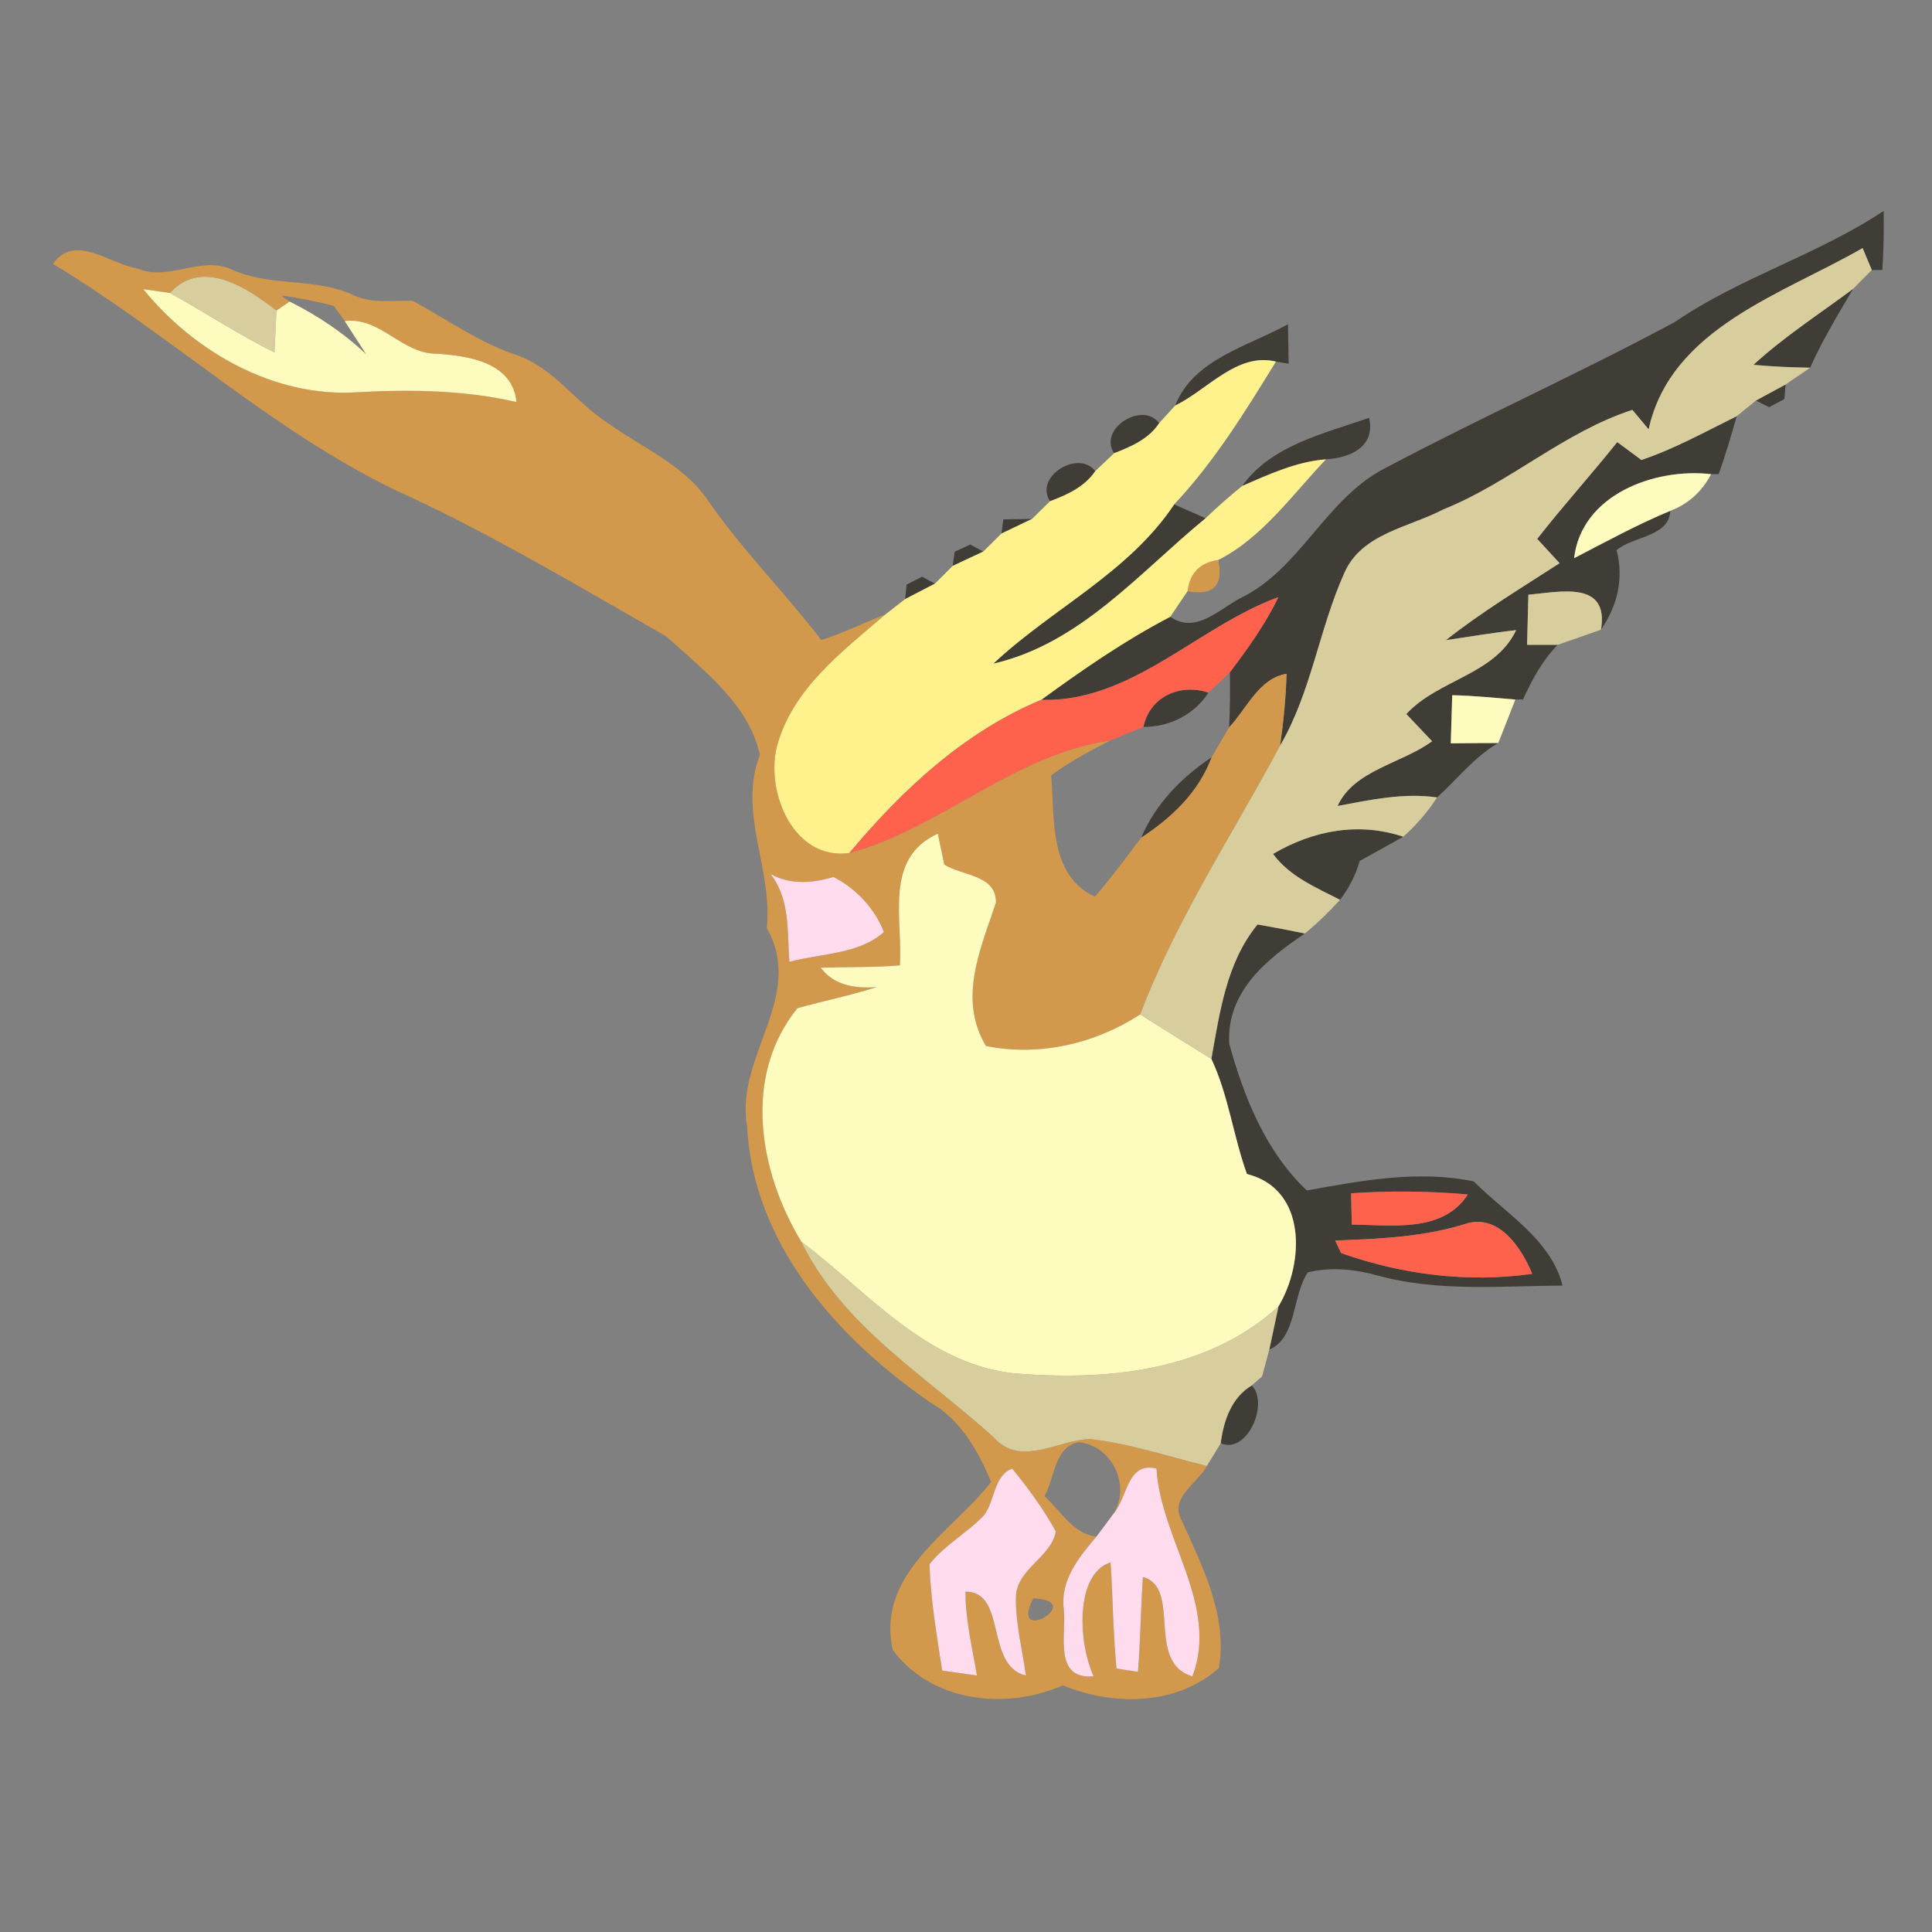 <?xml version="1.0" encoding="UTF-8" ?>
<!DOCTYPE svg PUBLIC "-//W3C//DTD SVG 1.1//EN" "http://www.w3.org/Graphics/SVG/1.1/DTD/svg11.dtd">
<svg width="120pt" height="120pt" viewBox="0 0 120 120" version="1.1" xmlns="http://www.w3.org/2000/svg">
<rect x="0" y="0" width="120" height="120" fill="#808080" stroke="none"/>
<g id="#403d36ff">
<path fill="#403d36" opacity="1.00" d=" M 104.01 20.01 C 108.09 17.22 112.89 15.83 117.00 13.10 C 117.02 14.33 116.99 15.55 116.92 16.77 L 116.26 16.77 C 116.12 16.43 115.83 15.75 115.69 15.41 C 110.73 18.27 103.77 20.38 102.40 26.67 C 102.15 26.36 101.64 25.76 101.39 25.46 C 97.15 26.83 93.77 29.99 89.65 31.64 C 87.50 32.77 84.56 33.13 83.49 35.61 C 81.93 39.08 81.45 42.99 79.51 46.31 C 79.72 44.83 79.87 43.34 79.91 41.85 C 78.20 42.12 77.43 44.03 76.34 45.18 C 76.40 44.04 76.41 42.90 76.39 41.76 C 77.50 40.28 78.60 38.77 79.40 37.09 C 74.39 38.92 70.27 43.64 64.67 43.47 C 67.24 41.60 69.86 39.78 72.69 38.31 C 74.26 39.39 75.67 37.88 77.01 37.17 C 80.78 35.36 82.31 30.99 86.03 29.08 C 91.96 25.93 98.10 23.19 104.01 20.01 Z" />
<path fill="#403d36" opacity="1.00" d=" M 108.91 22.66 C 110.83 20.90 113.02 19.49 115.10 17.94 C 114.15 19.55 113.19 21.14 112.43 22.84 C 111.25 22.82 110.08 22.77 108.91 22.66 Z" />
<path fill="#403d36" opacity="1.00" d=" M 72.99 25.19 C 74.13 22.30 77.51 21.52 80.00 20.14 C 80.01 20.75 80.03 21.97 80.04 22.59 L 79.25 22.46 C 76.84 21.87 75.00 24.22 72.99 25.19 Z" />
<path fill="#403d36" opacity="1.00" d=" M 109.06 24.88 C 109.52 24.63 110.45 24.13 110.91 23.88 L 110.83 24.79 L 109.88 25.29 L 109.06 24.88 Z" />
<path fill="#403d36" opacity="1.00" d=" M 69.20 28.15 C 68.19 26.65 70.94 24.89 72.00 26.28 C 71.35 27.27 70.26 27.74 69.20 28.15 Z" />
<path fill="#403d36" opacity="1.00" d=" M 77.16 30.18 C 78.94 27.66 82.27 26.92 85.04 25.95 C 85.44 27.77 83.86 28.43 82.36 28.53 C 80.52 28.67 78.83 29.46 77.16 30.18 Z" />
<path fill="#403d36" opacity="1.00" d=" M 101.95 28.57 C 104.01 27.88 105.92 26.81 107.87 25.85 C 107.53 27.06 107.17 28.27 106.75 29.45 L 106.28 29.45 C 102.77 29.05 98.23 30.72 97.77 34.67 C 99.74 33.65 101.69 32.58 103.74 31.73 C 103.69 33.34 101.43 33.30 100.41 34.17 C 100.87 35.93 100.46 37.63 99.44 39.11 C 99.95 36.04 96.91 36.76 94.93 36.94 C 94.91 37.71 94.87 39.27 94.85 40.05 C 95.33 40.05 96.28 40.05 96.75 40.05 C 95.80 41.02 95.16 42.21 94.60 43.44 L 94.12 43.45 C 92.81 43.34 91.51 43.21 90.20 43.18 C 90.18 43.93 90.13 45.42 90.11 46.17 C 90.85 46.16 92.32 46.15 93.06 46.15 C 91.57 47.01 90.52 48.39 89.26 49.53 C 87.18 49.23 85.12 49.68 83.08 50.06 C 84.09 47.83 87.08 47.42 88.95 46.04 C 88.55 45.62 87.75 44.77 87.35 44.35 C 89.31 42.21 92.86 41.91 94.17 39.14 C 92.71 39.30 91.27 39.55 89.81 39.76 C 92.05 37.99 94.49 36.52 96.87 34.98 C 96.52 34.60 95.82 33.85 95.48 33.47 C 97.08 31.42 98.83 29.49 100.45 27.46 C 100.83 27.74 101.58 28.29 101.95 28.57 Z" />
<path fill="#403d36" opacity="1.00" d=" M 65.22 31.13 C 64.21 29.62 66.97 27.89 68.03 29.26 C 67.37 30.24 66.29 30.73 65.22 31.13 Z" />
<path fill="#403d36" opacity="1.00" d=" M 61.70 41.22 C 65.35 37.79 70.07 35.61 72.93 31.33 C 73.42 31.54 74.39 31.98 74.88 32.19 C 70.77 35.56 67.10 39.98 61.70 41.22 Z" />
<path fill="#403d36" opacity="1.00" d=" M 62.32 32.26 C 62.76 32.25 63.65 32.24 64.10 32.23 C 63.62 32.46 62.67 32.91 62.20 33.14 L 62.32 32.26 Z" />
<path fill="#403d36" opacity="1.00" d=" M 59.30 34.27 L 60.27 33.82 L 61.07 34.26 C 60.60 34.48 59.65 34.92 59.17 35.15 L 59.30 34.27 Z" />
<path fill="#403d36" opacity="1.00" d=" M 56.31 36.31 L 57.27 35.82 L 58.07 36.25 C 57.61 36.49 56.69 36.97 56.22 37.21 L 56.31 36.31 Z" />
<path fill="#403d36" opacity="1.00" d=" M 60.31 42.16 C 60.89 42.75 60.89 42.75 60.31 42.16 Z" />
<path fill="#403d36" opacity="1.00" d=" M 71.02 45.15 C 71.41 43.26 73.31 42.43 75.06 43.02 C 74.17 44.40 72.64 45.15 71.02 45.15 Z" />
<path fill="#403d36" opacity="1.00" d=" M 70.88 52.03 C 71.78 49.92 73.38 48.29 75.26 47.03 C 74.45 49.21 72.78 50.79 70.88 52.03 Z" />
<path fill="#403d36" opacity="1.00" d=" M 79.07 53.04 C 81.54 51.58 84.40 51.04 87.16 51.97 C 86.26 52.47 85.36 52.98 84.46 53.47 C 84.19 54.37 83.78 55.18 83.23 55.89 C 81.73 55.12 80.10 54.44 79.07 53.04 Z" />
<path fill="#403d36" opacity="1.00" d=" M 78.11 57.42 C 79.09 57.59 80.07 57.78 81.05 57.98 C 78.64 59.60 76.17 61.62 76.35 64.83 C 77.26 68.14 78.62 71.54 81.17 73.94 C 84.58 73.33 88.08 72.66 91.54 73.38 C 93.50 75.36 96.35 77.00 97.05 79.85 C 93.24 79.87 89.34 80.25 85.63 79.24 C 84.20 78.84 82.68 78.67 81.23 79.03 C 80.25 80.49 80.55 83.10 78.84 83.82 C 78.98 83.15 79.27 81.81 79.41 81.14 C 81.03 78.43 81.17 73.85 77.45 72.92 C 76.60 70.58 76.31 68.04 75.24 65.77 C 75.76 62.88 76.18 59.76 78.11 57.42 M 83.92 74.12 C 83.93 74.61 83.95 75.57 83.96 76.06 C 86.41 76.08 89.61 76.60 91.17 74.19 C 88.76 73.98 86.33 73.95 83.92 74.12 M 82.93 77.05 L 83.30 77.83 C 87.08 79.17 91.18 79.69 95.17 79.12 C 94.52 77.56 93.19 75.49 91.21 75.96 C 88.53 76.83 85.72 76.95 82.93 77.05 Z" />
<path fill="#403d36" opacity="1.00" d=" M 75.82 89.64 C 76.00 88.25 76.48 86.81 77.75 86.05 C 78.84 87.18 77.46 90.36 75.82 89.64 Z" />
</g>
<g id="#d2994dff">
<path fill="#d2994d" opacity="1.00" d=" M 3.29 16.39 C 4.65 14.46 6.81 16.41 8.52 16.67 C 10.46 17.52 12.50 15.83 14.44 16.76 C 16.83 17.83 19.54 17.23 21.91 18.31 C 23.09 18.90 24.40 18.63 25.65 18.69 C 27.78 19.86 29.77 21.28 32.10 22.06 C 34.40 22.85 35.78 25.03 37.79 26.30 C 39.87 27.81 42.40 28.83 43.92 31.01 C 46.05 34.11 48.72 36.77 51.01 39.75 C 52.38 39.32 53.68 38.68 55.01 38.15 C 52.32 40.47 49.17 42.81 48.24 46.43 C 47.57 49.27 49.32 53.46 52.76 52.98 C 58.48 51.41 62.94 46.87 68.97 45.99 C 67.70 46.64 66.44 47.31 65.29 48.16 C 65.51 50.81 65.13 54.35 68.00 55.70 C 69.02 54.53 69.94 53.27 70.88 52.03 C 72.78 50.79 74.45 49.21 75.26 47.03 C 75.53 46.57 76.07 45.64 76.34 45.18 C 77.43 44.03 78.20 42.12 79.91 41.85 C 79.87 43.34 79.72 44.83 79.51 46.31 C 76.55 51.84 73.05 57.12 70.82 63.01 C 67.98 64.84 64.58 65.63 61.24 64.97 C 59.49 62.03 60.90 58.96 61.86 56.06 C 61.88 54.32 59.76 54.41 58.65 53.70 C 58.55 53.22 58.35 52.26 58.25 51.78 C 54.88 53.31 56.09 57.06 55.89 59.96 C 54.26 60.10 52.62 60.05 50.98 60.11 C 51.67 61.04 52.82 61.44 54.44 61.31 C 52.82 61.84 51.16 62.16 49.53 62.62 C 46.11 66.84 47.14 72.78 49.77 77.12 C 52.33 82.38 57.52 85.46 61.71 89.27 C 63.40 91.16 65.67 89.44 67.70 89.38 C 70.17 89.65 72.55 90.47 74.96 91.05 C 74.40 92.12 72.59 93.05 73.40 94.44 C 74.69 97.32 76.25 100.33 75.71 103.60 C 73.07 105.95 69.17 105.97 66.01 104.68 C 62.48 106.24 57.86 105.73 55.45 102.48 C 54.40 97.67 59.18 95.17 61.56 92.04 C 60.75 90.11 59.68 88.19 57.80 87.12 C 52.03 83.15 46.77 77.26 46.40 69.94 C 45.65 65.60 50.04 61.91 47.63 57.65 C 48.01 53.99 45.81 50.42 47.20 46.89 C 46.52 43.73 43.66 41.61 41.39 39.53 C 35.83 36.36 30.32 33.05 24.47 30.40 C 16.82 26.68 10.55 20.77 3.29 16.39 M 10.56 18.20 C 10.14 18.14 9.31 18.02 8.90 17.96 C 12.05 21.85 17.06 24.72 22.24 24.36 C 25.54 24.18 28.85 24.23 32.08 24.97 C 31.83 22.50 29.10 22.10 27.11 21.97 C 24.95 21.98 23.64 19.67 21.41 19.94 C 21.24 19.71 20.91 19.23 20.74 19.00 C 19.67 18.72 18.58 18.50 17.48 18.36 L 17.99 18.73 L 17.17 19.29 C 15.37 17.90 12.55 15.99 10.56 18.20 M 47.86 54.29 C 49.09 55.85 48.89 57.88 49.03 59.74 C 50.98 59.21 53.33 59.29 54.90 57.89 C 54.34 56.43 53.16 55.18 51.77 54.47 C 50.46 54.86 49.11 54.97 47.86 54.29 M 64.87 92.93 C 65.88 93.81 66.65 95.31 68.11 95.43 C 67.02 96.72 65.83 98.15 66.08 99.98 C 66.23 101.57 65.43 104.33 67.93 104.12 C 66.96 102.03 66.76 97.76 68.98 97.04 C 69.13 99.23 69.13 101.44 69.35 103.63 C 69.68 103.69 70.35 103.79 70.68 103.84 C 70.84 101.88 70.85 99.91 70.99 97.95 C 73.42 98.61 71.13 103.25 74.06 104.12 C 75.74 99.70 72.08 95.60 71.83 91.21 C 69.99 90.78 70.05 93.01 69.16 94.02 C 70.27 92.28 69.05 89.74 66.98 89.58 C 65.47 89.89 65.51 91.82 64.87 92.93 M 61.10 94.14 C 60.05 95.23 58.67 95.97 57.73 97.16 C 57.81 99.38 58.18 101.57 58.52 103.76 C 59.06 103.84 60.14 103.99 60.68 104.07 C 60.39 102.34 59.96 100.62 59.97 98.86 C 62.56 98.85 61.17 103.46 63.72 104.07 C 63.50 102.44 63.07 100.83 63.10 99.19 C 63.14 97.45 65.30 96.72 65.58 95.12 C 64.81 93.73 63.87 92.44 62.87 91.22 C 61.72 91.63 61.80 93.26 61.10 94.14 M 64.18 99.28 C 62.61 102.29 67.59 99.41 64.18 99.28 M 56.22 100.18 C 56.75 100.70 56.75 100.70 56.22 100.18 Z" />
<path fill="#d2994d" opacity="1.00" d=" M 73.76 36.72 C 73.90 35.59 74.54 34.94 75.67 34.78 C 76.00 36.38 75.36 37.02 73.76 36.72 Z" />
</g>
<g id="#d8ce9dff">
<path fill="#d8ce9d" opacity="1.00" d=" M 102.40 26.67 C 103.77 20.38 110.73 18.27 115.69 15.41 C 115.83 15.75 116.12 16.43 116.26 16.77 C 115.97 17.06 115.39 17.65 115.10 17.94 C 113.02 19.49 110.83 20.90 108.91 22.66 C 110.08 22.77 111.25 22.82 112.43 22.84 C 112.05 23.10 111.29 23.62 110.91 23.88 C 110.45 24.13 109.52 24.63 109.06 24.88 C 108.76 25.12 108.17 25.61 107.87 25.85 C 105.92 26.81 104.01 27.88 101.95 28.57 C 101.58 28.29 100.83 27.74 100.45 27.46 C 98.83 29.49 97.08 31.42 95.48 33.47 C 95.82 33.85 96.52 34.60 96.87 34.98 C 94.49 36.52 92.05 37.99 89.81 39.76 C 91.27 39.55 92.71 39.30 94.17 39.14 C 92.86 41.91 89.31 42.21 87.35 44.35 C 87.75 44.77 88.55 45.62 88.95 46.04 C 87.08 47.42 84.09 47.83 83.08 50.06 C 85.12 49.68 87.18 49.23 89.26 49.53 C 88.67 50.44 87.97 51.25 87.16 51.97 C 84.40 51.04 81.54 51.58 79.07 53.04 C 80.10 54.44 81.73 55.12 83.23 55.89 C 82.55 56.64 81.83 57.34 81.05 57.98 C 80.07 57.78 79.09 57.59 78.11 57.42 C 76.18 59.76 75.76 62.88 75.24 65.77 C 73.76 64.86 72.29 63.94 70.82 63.01 C 73.05 57.12 76.55 51.84 79.51 46.31 C 81.45 42.99 81.93 39.08 83.49 35.61 C 84.56 33.13 87.50 32.77 89.65 31.64 C 93.77 29.99 97.15 26.83 101.39 25.46 C 101.64 25.76 102.15 26.36 102.40 26.67 Z" />
<path fill="#d8ce9d" opacity="1.00" d=" M 10.56 18.20 C 12.55 15.99 15.37 17.90 17.17 19.29 C 17.14 19.94 17.08 21.24 17.05 21.89 C 14.82 20.78 12.73 19.41 10.56 18.20 Z" />
<path fill="#d8ce9d" opacity="1.00" d=" M 94.93 36.94 C 96.91 36.76 99.95 36.04 99.44 39.11 C 98.77 39.35 97.42 39.82 96.75 40.05 C 96.28 40.05 95.33 40.05 94.85 40.05 C 94.87 39.27 94.91 37.71 94.93 36.94 Z" />
<path fill="#d8ce9d" opacity="1.00" d=" M 49.77 77.12 C 53.87 80.20 57.39 84.58 62.79 85.28 C 68.55 85.80 74.94 85.23 79.41 81.14 C 79.27 81.81 78.98 83.15 78.84 83.82 C 78.73 84.24 78.50 85.08 78.39 85.49 L 77.75 86.05 C 76.48 86.81 76.00 88.25 75.82 89.64 C 75.61 90.00 75.18 90.70 74.96 91.05 C 72.55 90.47 70.17 89.65 67.70 89.38 C 65.67 89.44 63.40 91.16 61.71 89.27 C 57.52 85.46 52.33 82.38 49.77 77.12 Z" />
</g>
<g id="#fdfbbeff">
<path fill="#fdfbbe" opacity="1.00" d=" M 8.90 17.96 C 9.31 18.02 10.14 18.14 10.56 18.20 C 12.73 19.41 14.82 20.78 17.05 21.89 C 17.08 21.24 17.14 19.94 17.17 19.29 L 17.99 18.73 C 19.73 19.60 21.34 20.67 22.75 22.01 C 22.41 21.50 21.74 20.46 21.41 19.94 C 23.64 19.67 24.95 21.98 27.11 21.97 C 29.10 22.10 31.83 22.50 32.08 24.97 C 28.85 24.23 25.54 24.18 22.24 24.36 C 17.06 24.72 12.05 21.85 8.90 17.96 Z" />
<path fill="#fdfbbe" opacity="1.00" d=" M 97.77 34.67 C 98.23 30.72 102.77 29.05 106.28 29.45 C 105.71 30.54 104.87 31.30 103.74 31.73 C 101.69 32.58 99.74 33.65 97.77 34.67 Z" />
<path fill="#fdfbbe" opacity="1.00" d=" M 90.20 43.18 C 91.51 43.21 92.81 43.34 94.12 43.45 C 93.86 44.13 93.33 45.47 93.06 46.15 C 92.32 46.15 90.85 46.16 90.11 46.17 C 90.13 45.42 90.18 43.93 90.20 43.18 Z" />
<path fill="#fdfbbe" opacity="1.00" d=" M 55.89 59.96 C 56.09 57.06 54.88 53.31 58.25 51.78 C 58.35 52.26 58.55 53.22 58.65 53.70 C 59.76 54.41 61.88 54.32 61.86 56.06 C 60.90 58.96 59.49 62.03 61.24 64.97 C 64.58 65.63 67.98 64.84 70.82 63.01 C 72.29 63.94 73.76 64.86 75.24 65.77 C 76.31 68.04 76.60 70.58 77.45 72.92 C 81.17 73.85 81.03 78.43 79.41 81.14 C 74.94 85.23 68.55 85.80 62.79 85.28 C 57.39 84.58 53.87 80.20 49.77 77.12 C 47.14 72.78 46.11 66.84 49.53 62.62 C 51.16 62.16 52.82 61.84 54.44 61.31 C 52.82 61.44 51.67 61.04 50.98 60.11 C 52.62 60.05 54.26 60.10 55.89 59.96 Z" />
</g>
<g id="#fff28cff">
<path fill="#fff28c" opacity="1.00" d=" M 72.99 25.19 C 75.00 24.22 76.84 21.87 79.25 22.46 C 77.35 25.55 75.43 28.67 72.93 31.33 C 70.07 35.61 65.35 37.79 61.70 41.22 C 67.10 39.98 70.77 35.56 74.88 32.19 C 75.61 31.49 76.37 30.82 77.16 30.18 C 78.83 29.46 80.52 28.67 82.36 28.53 C 80.28 30.71 78.38 33.42 75.67 34.78 C 74.54 34.94 73.90 35.59 73.76 36.72 C 73.49 37.12 72.95 37.91 72.69 38.31 C 69.86 39.78 67.24 41.60 64.67 43.47 C 59.89 45.47 56.04 49.05 52.76 52.98 C 49.32 53.46 47.57 49.27 48.24 46.43 C 49.17 42.81 52.32 40.47 55.01 38.15 C 55.31 37.92 55.92 37.44 56.22 37.21 C 56.69 36.97 57.61 36.49 58.07 36.25 C 58.35 35.98 58.90 35.42 59.17 35.15 C 59.65 34.92 60.60 34.48 61.07 34.26 C 61.35 33.98 61.92 33.42 62.20 33.14 C 62.67 32.91 63.62 32.46 64.10 32.23 C 64.38 31.95 64.94 31.40 65.22 31.13 C 66.29 30.73 67.37 30.24 68.03 29.26 C 68.33 28.98 68.91 28.43 69.20 28.15 C 70.26 27.74 71.35 27.27 72.00 26.28 C 72.25 26.01 72.74 25.46 72.99 25.19 M 60.31 42.16 C 60.89 42.75 60.89 42.75 60.31 42.16 Z" />
</g>
<g id="#fe624dff">
<path fill="#fe624d" opacity="1.00" d=" M 64.67 43.47 C 70.27 43.64 74.39 38.92 79.40 37.09 C 78.60 38.77 77.50 40.28 76.39 41.76 C 76.06 42.08 75.39 42.71 75.06 43.02 C 73.31 42.43 71.41 43.26 71.02 45.15 C 70.51 45.36 69.48 45.78 68.97 45.99 C 62.94 46.87 58.48 51.41 52.76 52.98 C 56.04 49.05 59.89 45.47 64.67 43.47 Z" />
<path fill="#fe624d" opacity="1.00" d=" M 83.92 74.12 C 86.33 73.95 88.76 73.98 91.17 74.19 C 89.61 76.60 86.41 76.08 83.96 76.06 C 83.95 75.57 83.93 74.61 83.92 74.12 Z" />
<path fill="#fe624d" opacity="1.00" d=" M 82.93 77.05 C 85.72 76.95 88.53 76.83 91.21 75.96 C 93.19 75.49 94.52 77.56 95.17 79.12 C 91.18 79.69 87.08 79.17 83.30 77.83 L 82.93 77.05 Z" />
</g>
<g id="#ffdbeeff">
<path fill="#ffdbee" opacity="1.00" d=" M 47.86 54.29 C 49.11 54.97 50.46 54.86 51.77 54.47 C 53.16 55.18 54.34 56.43 54.90 57.89 C 53.33 59.29 50.98 59.21 49.03 59.74 C 48.89 57.88 49.09 55.85 47.86 54.29 Z" />
<path fill="#ffdbee" opacity="1.00" d=" M 61.10 94.14 C 61.80 93.26 61.72 91.63 62.87 91.22 C 63.87 92.44 64.81 93.73 65.58 95.12 C 65.30 96.72 63.14 97.45 63.10 99.19 C 63.07 100.83 63.50 102.44 63.72 104.07 C 61.17 103.46 62.56 98.85 59.97 98.86 C 59.96 100.62 60.39 102.34 60.68 104.07 C 60.14 103.99 59.06 103.84 58.52 103.76 C 58.18 101.57 57.81 99.38 57.73 97.16 C 58.67 95.97 60.05 95.23 61.10 94.14 Z" />
<path fill="#ffdbee" opacity="1.00" d=" M 69.16 94.02 C 70.05 93.01 69.99 90.78 71.83 91.21 C 72.08 95.60 75.74 99.70 74.06 104.12 C 71.13 103.25 73.42 98.61 70.99 97.95 C 70.85 99.91 70.84 101.88 70.68 103.84 C 70.35 103.79 69.68 103.69 69.35 103.63 C 69.13 101.44 69.13 99.23 68.98 97.04 C 66.76 97.76 66.96 102.03 67.93 104.12 C 65.43 104.33 66.23 101.57 66.08 99.98 C 65.83 98.15 67.02 96.72 68.11 95.43 C 68.38 95.08 68.90 94.37 69.16 94.02 Z" />
<path fill="#ffdbee" opacity="1.00" d=" M 56.22 100.18 C 56.75 100.70 56.75 100.70 56.22 100.18 Z" />
</g>
</svg>
